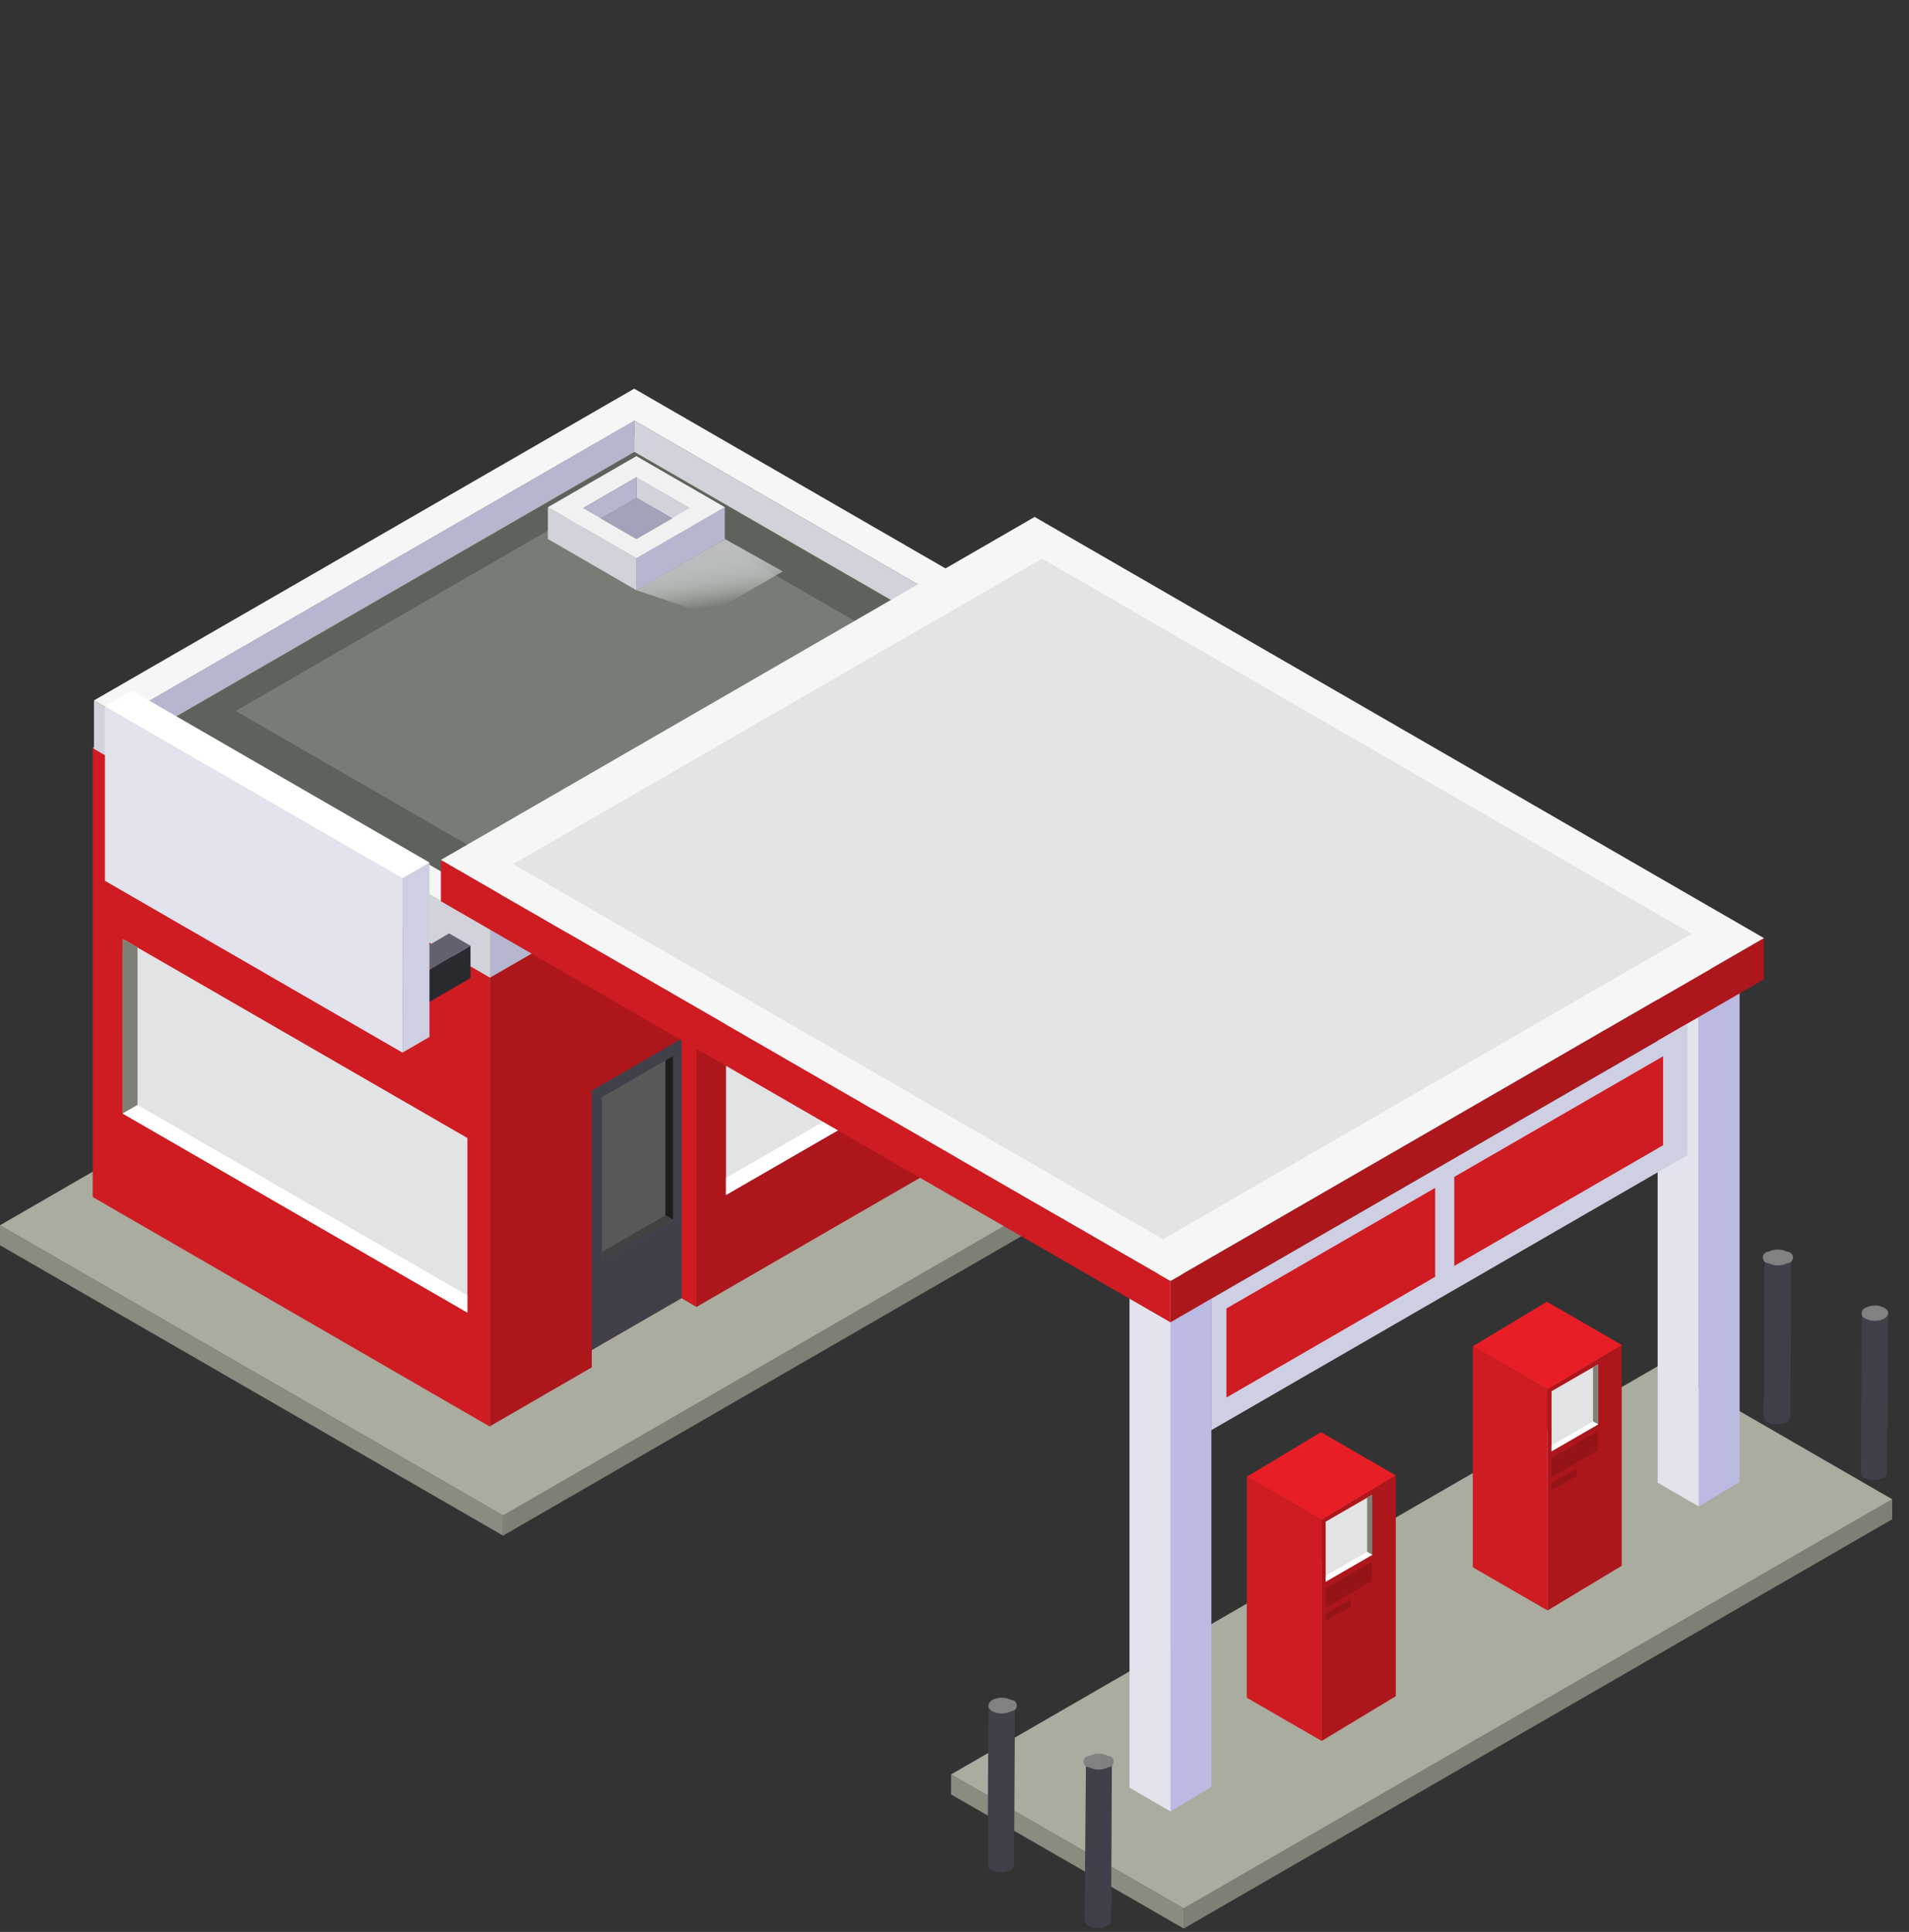 <?xml version="1.0" encoding="UTF-8"?>
<svg width="167px" height="169px" viewBox="0 0 167 169" version="1.1" xmlns="http://www.w3.org/2000/svg" xmlns:xlink="http://www.w3.org/1999/xlink">
    <rect x="0" y="0" width="167" height="169" fill="#333333" stroke="none"/>
    <!-- Generator: Sketch 52.3 (67297) - http://www.bohemiancoding.com/sketch -->
    <title>Artboard</title>
    <desc>Created with Sketch.</desc>
    <defs>
        <linearGradient x1="59.719%" y1="88.182%" x2="40.203%" y2="22.576%" id="linearGradient-1">
            <stop stop-color="#FFFFFF" stop-opacity="0" offset="0%"></stop>
            <stop stop-color="#E8E8E9" stop-opacity="0.34" offset="27%"></stop>
            <stop stop-color="#D4D6D7" stop-opacity="0.63" offset="51%"></stop>
            <stop stop-color="#C7C8CA" stop-opacity="0.83" offset="73%"></stop>
            <stop stop-color="#BEC0C2" stop-opacity="0.95" offset="90%"></stop>
            <stop stop-color="#BBBDBF" offset="100%"></stop>
        </linearGradient>
    </defs>
    <g id="Artboard" stroke="none" stroke-width="1" fill="none" fill-rule="evenodd">
        <g id="Element-4" transform="translate(0, 34)" fill-rule="nonzero">
            <g id="_Gruppe_3" transform="translate(83, 85)">
                <g id="_Gruppe_4">
                    <g id="_Gruppe_5" transform="translate(0, 36)" fill="#8A8C80">
                        <g id="_Gruppe_6">
                            <g id="_Gruppe_7">
                                <polygon id="_Pfad_" points="0.2 0.22 0.2 1.97 20.55 13.7 20.55 11.94"></polygon>
                            </g>
                        </g>
                    </g>
                    <g id="_Gruppe_8" transform="translate(20, 12)" fill="#7E8075">
                        <g id="_Gruppe_9">
                            <g id="_Gruppe_10">
                                <polygon id="_Pfad_2" points="62.53 0.15 62.53 1.9 0.55 37.7 0.55 35.94"></polygon>
                            </g>
                        </g>
                    </g>
                    <polygon id="_Pfad_3" fill="#AAAC9F" points="82.53 12.15 62.2 0.41 0.2 36.22 20.55 47.94"></polygon>
                </g>
            </g>
            <g id="_Gruppe_11" transform="translate(98, 76)">
                <g id="_Gruppe_12" transform="translate(4, 2)" fill="#BABAE3">
                    <g id="_Gruppe_13">
                        <g id="_Gruppe_14">
                            <polygon id="_Pfad_4" points="3.97 0.9 3.97 44.31 0.4 46.46 0.4 3.05"></polygon>
                        </g>
                    </g>
                </g>
                <g id="_Gruppe_15" transform="translate(0, 2)" fill="#E3E3ED">
                    <g id="_Gruppe_16">
                        <g id="_Gruppe_17">
                            <polygon id="_Pfad_5" points="0.81 0.97 0.81 44.38 4.4 46.46 4.4 3.05"></polygon>
                        </g>
                    </g>
                </g>
                <polygon id="_Pfad_6" fill="#F6F6F7" points="0.81 2.97 4.37 0.83 7.97 2.9 4.4 5.05"></polygon>
            </g>
            <g id="_Gruppe_18" transform="translate(145, 50)">
                <g id="_Gruppe_19" transform="translate(3, 2)" fill="#BABAE3">
                    <g id="_Gruppe_20">
                        <g id="_Gruppe_21">
                            <polygon id="_Pfad_7" points="4.18 0.23 4.18 43.63 0.61 45.78 0.61 2.37"></polygon>
                        </g>
                    </g>
                </g>
                <g id="_Gruppe_22" transform="translate(0, 2)" fill="#E3E3ED">
                    <g id="_Gruppe_23">
                        <g id="_Gruppe_24">
                            <polygon id="_Pfad_8" points="0.01 0.29 0.01 43.7 3.61 45.78 3.61 2.37"></polygon>
                        </g>
                    </g>
                </g>
                <polygon id="_Pfad_9" fill="#F6F6F7" points="0.01 2.29 3.58 0.15 7.18 2.23 3.61 4.37"></polygon>
            </g>
            <g id="_Gruppe_25" transform="translate(0, 37)">
                <g id="_Gruppe_26">
                    <g id="_Gruppe_27" transform="translate(0, 36)" fill="#8A8C80">
                        <g id="_Gruppe_28">
                            <g id="_Gruppe_29">
                                <polygon id="_Pfad_10" points="0 0.18 0 1.93 44.01 27.33 44.01 25.57"></polygon>
                            </g>
                        </g>
                    </g>
                    <g id="_Gruppe_30" transform="translate(44, 25)" fill="#7E8075">
                        <g id="_Gruppe_31">
                            <g id="_Gruppe_32">
                                <polygon id="_Pfad_11" points="62.04 0.74 62.04 2.5 0.01 38.33 0.01 36.57"></polygon>
                            </g>
                        </g>
                    </g>
                    <polygon id="_Pfad_12" fill="#AAAC9F" points="106.04 25.74 62.05 0.34 0 36.18 44.01 61.57"></polygon>
                </g>
            </g>
            <g id="_Gruppe_33" transform="translate(8, 4)">
                <g id="_Gruppe_34">
                    <g id="_Gruppe_35" transform="translate(34, 20)" fill="#AD171C">
                        <g id="_Gruppe_36">
                            <g id="_Gruppe_37">
                                <polygon id="_Pfad_13" points="48.09 0.18 48.09 39.48 18.94 56.32 18.92 56.3 17.63 55.55 9.77 60.09 9.77 61.61 0.83 66.78 0.83 27.46"></polygon>
                            </g>
                        </g>
                    </g>
                    <g id="_Gruppe_38" transform="translate(0, 27)" fill="#CF1B22">
                        <g id="_Gruppe_39">
                            <g id="_Gruppe_40">
                                <polygon id="_Pfad_14" points="0.11 39.71 0.11 0.42 34.83 20.46 34.83 59.78"></polygon>
                            </g>
                        </g>
                    </g>
                    <polygon id="_Pfad_15" fill="#B0CC38" points="0.11 27.41 47.38 0.14 82.09 20.18 34.83 47.46"></polygon>
                </g>
            </g>
            <g id="_Gruppe_41" transform="translate(10, 48)">
                <g id="_Gruppe_42">
                    <g id="_Gruppe_43">
                        <g id="_Gruppe_44">
                            <g id="_Gruppe_45" fill="#E2E3E4">
                                <g id="_Gruppe_46">
                                    <g id="_Gruppe_47">
                                        <polygon id="_Pfad_16" points="0.74 0.14 0.74 15.41 30.89 32.82 30.89 17.55"></polygon>
                                    </g>
                                </g>
                            </g>
                            <g id="_Gruppe_48" fill="#7E8075">
                                <g id="_Gruppe_49">
                                    <g id="_Gruppe_50">
                                        <polygon id="_Pfad_17" points="2.03 0.89 2.03 14.66 0.73 15.41 0.74 0.14"></polygon>
                                    </g>
                                </g>
                            </g>
                        </g>
                    </g>
                </g>
                <polygon id="_Pfad_18" fill="#FFFFFF" points="0.73 15.41 2.03 14.66 30.89 31.32 30.89 32.82"></polygon>
            </g>
            <g id="_Gruppe_51" transform="translate(63, 42)">
                <g id="_Gruppe_52">
                    <g id="_Gruppe_53">
                        <g id="_Gruppe_54">
                            <g id="_Gruppe_55" fill="#E2E3E4">
                                <g id="_Gruppe_56">
                                    <g id="_Gruppe_57">
                                        <polygon id="_Pfad_19" points="21.78 0.98 21.78 16.25 0.51 28.53 0.51 13.27"></polygon>
                                    </g>
                                </g>
                            </g>
                            <g id="_Gruppe_58" transform="translate(20, 0)" fill="#7E8075">
                                <g id="_Gruppe_59">
                                    <g id="_Gruppe_60">
                                        <polygon id="_Pfad_20" points="0.49 1.73 0.49 15.5 1.78 16.25 1.78 0.98"></polygon>
                                    </g>
                                </g>
                            </g>
                        </g>
                    </g>
                </g>
                <polygon id="_Pfad_21" fill="#FFFFFF" points="21.78 16.25 20.49 15.5 0.51 27.04 0.51 28.53"></polygon>
            </g>
            <g id="_Gruppe_61" transform="translate(51, 56)">
                <g id="_Gruppe_62">
                    <g id="_Gruppe_63">
                        <g id="_Gruppe_64">
                            <g id="_Gruppe_65">
                                <g id="_Gruppe_66" fill="#40404A">
                                    <g id="_Gruppe_67">
                                        <g id="_Gruppe_68">
                                            <polygon id="_Pfad_22" points="0.77 5.4 0.77 28.09 8.63 23.55 9.92 24.3 9.93 24.3 9.93 24.29 9.92 0.12"></polygon>
                                        </g>
                                    </g>
                                </g>
                                <g id="_Gruppe_69" transform="translate(8, 0)" fill="#CF1B22">
                                    <g id="_Gruppe_70">
                                        <g id="_Gruppe_71">
                                            <polygon id="_Pfad_23" points="0.63 0.86 0.63 23.55 1.92 24.3 1.92 0.12"></polygon>
                                        </g>
                                    </g>
                                </g>
                            </g>
                        </g>
                    </g>
                </g>
                <g id="_Gruppe_72" transform="translate(1, 2)">
                    <g id="_Gruppe_73">
                        <g id="_Gruppe_74">
                            <g id="_Gruppe_75">
                                <g id="_Gruppe_76" fill="#585859">
                                    <g id="_Gruppe_77">
                                        <g id="_Gruppe_78">
                                            <polygon id="_Pfad_24" points="6.88 0.38 6.88 14.7 0.65 18.3 0.65 3.98"></polygon>
                                        </g>
                                    </g>
                                </g>
                                <g id="_Gruppe_79" transform="translate(6, 0)" fill="#1C1C1C">
                                    <g id="_Gruppe_80">
                                        <g id="_Gruppe_81">
                                            <polygon id="_Pfad_25" points="0.21 0.77 0.21 14.31 0.88 14.7 0.88 0.38"></polygon>
                                        </g>
                                    </g>
                                </g>
                            </g>
                        </g>
                    </g>
                    <polygon id="_Pfad_26" fill="#424242" points="6.88 14.7 6.21 14.31 0.65 17.52 0.65 18.3"></polygon>
                </g>
            </g>
            <g id="_Gruppe_82" transform="translate(8, 0)">
                <polygon id="_Pfad_27" fill="#D2D2DB" points="47.5 5.53 77.5 22.85 77.5 20.12 47.5 2.8"></polygon>
                <polygon id="_Pfad_28" fill="#B6B6D1" points="47.5 2.8 47.5 5.53 2.54 31.49 2.54 28.76"></polygon>
                <g id="_Gruppe_83" transform="translate(34, 20)" fill="#B6B6D1">
                    <g id="_Gruppe_84">
                        <g id="_Gruppe_85">
                            <polygon id="_Pfad_29" points="48.12 0 48.12 4.23 0.87 31.52 0.87 27.28"></polygon>
                        </g>
                    </g>
                </g>
                <g id="_Gruppe_86" transform="translate(0, 27)" fill="#D2D2DB">
                    <g id="_Gruppe_87">
                        <g id="_Gruppe_88">
                            <polygon id="_Pfad_30" points="0.22 0.27 0.22 4.51 34.87 24.52 34.87 20.28"></polygon>
                        </g>
                    </g>
                </g>
                <path d="M47.48,0 L0.22,27.27 L34.87,47.27 L82.12,20 L47.48,0 Z M4.9,27.4 L47.5,2.8 L77.5,20.12 L34.9,44.72 L4.9,27.4 Z" id="_Zusammengesetzter_Pfad_" fill="#F6F6F7"></path>
                <polygon id="_Pfad_31" fill="#5D635C" points="47.5 5.53 7.26 28.76 34.9 44.72 75.14 21.49"></polygon>
                <polygon id="_Pfad_32" fill="#767D74" points="46.5 8.62 12.62 28.19 35.89 41.63 69.78 22.06"></polygon>
            </g>
            <g id="_Gruppe_89" transform="translate(109, 91)">
                <g id="_Gruppe_90" transform="translate(6, 4)" fill="#AD171C">
                    <g id="_Gruppe_91">
                        <g id="_Gruppe_92">
                            <polygon id="_Pfad_33" points="7.1 0.06 7.1 19.38 0.62 23.29 0.62 3.96"></polygon>
                        </g>
                    </g>
                </g>
                <g id="_Gruppe_93" transform="translate(0, 4)" fill="#CF1B22">
                    <g id="_Gruppe_94">
                        <g id="_Gruppe_95">
                            <polygon id="_Pfad_34" points="0.07 0.18 0.07 19.51 6.62 23.29 6.62 3.96"></polygon>
                        </g>
                    </g>
                </g>
                <polygon id="_Pfad_35" fill="#E81E26" points="0.07 4.18 6.56 0.28 13.1 4.06 6.62 7.96"></polygon>
                <g id="_Gruppe_96" transform="translate(6, 11)" fill="#941418">
                    <g id="_Gruppe_97">
                        <g id="_Gruppe_98">
                            <polygon id="_Pfad_36" points="5 0.63 5 2.3 0.97 4.62 0.97 2.95"></polygon>
                        </g>
                    </g>
                </g>
                <g id="_Gruppe_99" transform="translate(6, 5)">
                    <g id="_Gruppe_100">
                        <g id="_Gruppe_101">
                            <g id="_Gruppe_102">
                                <g id="_Gruppe_103" fill="#E2E3E4">
                                    <g id="_Gruppe_104">
                                        <g id="_Gruppe_105">
                                            <polygon id="_Pfad_37" points="5.04 0.76 5.04 6.01 0.97 8.36 0.97 3.11"></polygon>
                                        </g>
                                    </g>
                                </g>
                                <g id="_Gruppe_106" transform="translate(4, 0)" fill="#7E8075">
                                    <g id="_Gruppe_107">
                                        <g id="_Gruppe_108">
                                            <polygon id="_Pfad_38" points="0.6 1.02 0.6 5.75 1.04 6.01 1.04 0.76"></polygon>
                                        </g>
                                    </g>
                                </g>
                            </g>
                        </g>
                    </g>
                    <polygon id="_Pfad_39" fill="#FFFFFF" points="5.04 6.01 4.6 5.75 0.97 7.85 0.97 8.36"></polygon>
                </g>
                <g id="_Gruppe_109" transform="translate(6, 14)" fill="#941418">
                    <g id="_Gruppe_110">
                        <g id="_Gruppe_111">
                            <polygon id="_Pfad_40" points="3.17 0.89 3.17 1.52 0.97 2.79 0.97 2.15"></polygon>
                        </g>
                    </g>
                </g>
            </g>
            <g id="_Gruppe_112" transform="translate(128, 79)">
                <g id="_Gruppe_113" transform="translate(7, 4)" fill="#AD171C">
                    <g id="_Gruppe_114">
                        <g id="_Gruppe_115">
                            <polygon id="_Pfad_41" points="6.87 0.65 6.87 19.97 0.38 23.88 0.38 4.55"></polygon>
                        </g>
                    </g>
                </g>
                <g id="_Gruppe_116" transform="translate(0, 4)" fill="#CF1B22">
                    <g id="_Gruppe_117">
                        <g id="_Gruppe_118">
                            <polygon id="_Pfad_42" points="0.84 0.77 0.84 20.1 7.38 23.88 7.38 4.55"></polygon>
                        </g>
                    </g>
                </g>
                <polygon id="_Pfad_43" fill="#E81E26" points="0.84 4.77 7.32 0.87 13.87 4.65 7.38 8.55"></polygon>
                <g id="_Gruppe_119" transform="translate(7, 12)" fill="#941418">
                    <g id="_Gruppe_120">
                        <g id="_Gruppe_121">
                            <polygon id="_Pfad_44" points="4.77 0.22 4.77 1.89 0.73 4.21 0.73 2.54"></polygon>
                        </g>
                    </g>
                </g>
                <g id="_Gruppe_122" transform="translate(7, 6)">
                    <g id="_Gruppe_123">
                        <g id="_Gruppe_124">
                            <g id="_Gruppe_125">
                                <g id="_Gruppe_126" fill="#E2E3E4">
                                    <g id="_Gruppe_127">
                                        <g id="_Gruppe_128">
                                            <polygon id="_Pfad_45" points="4.8 0.35 4.8 5.6 0.73 7.95 0.73 2.7"></polygon>
                                        </g>
                                    </g>
                                </g>
                                <g id="_Gruppe_129" transform="translate(4, 0)" fill="#7E8075">
                                    <g id="_Gruppe_130">
                                        <g id="_Gruppe_131">
                                            <polygon id="_Pfad_46" points="0.36 0.61 0.36 5.34 0.8 5.6 0.8 0.35"></polygon>
                                        </g>
                                    </g>
                                </g>
                            </g>
                        </g>
                    </g>
                    <polygon id="_Pfad_47" fill="#FFFFFF" points="4.8 5.6 4.36 5.34 0.73 7.44 0.73 7.95"></polygon>
                </g>
                <g id="_Gruppe_132" transform="translate(7, 15)" fill="#941418">
                    <g id="_Gruppe_133">
                        <g id="_Gruppe_134">
                            <polygon id="_Pfad_48" points="2.93 0.47 2.93 1.11 0.73 2.38 0.73 1.74"></polygon>
                        </g>
                    </g>
                </g>
            </g>
            <g id="_Gruppe_135" transform="translate(47, 5)">
                <g id="_Gruppe_136">
                    <polygon id="_Pfad_49" fill="#D2D2DB" points="8.69 4.55 13.36 7.24 13.36 5.45 8.69 2.75"></polygon>
                    <polygon id="_Pfad_50" fill="#B6B6D1" points="8.69 2.75 8.69 4.55 2.46 8.14 2.46 6.35"></polygon>
                    <g id="_Gruppe_137" transform="translate(8, 5)" fill="#B6B6D1">
                        <g id="_Gruppe_138">
                            <g id="_Gruppe_139">
                                <polygon id="_Pfad_51" points="8.41 0.37 8.41 3.15 0.67 7.63 0.67 4.83"></polygon>
                            </g>
                        </g>
                    </g>
                    <g id="_Gruppe_140" transform="translate(0, 5)" fill="#D2D2DB">
                        <g id="_Gruppe_141">
                            <g id="_Gruppe_142">
                                <polygon id="_Pfad_52" points="0.93 0.37 0.93 3.15 8.67 7.63 8.67 4.83"></polygon>
                            </g>
                        </g>
                    </g>
                    <path d="M8.67,0.9 L0.93,5.37 L8.67,9.83 L16.41,5.37 L8.67,0.9 Z M4,5.45 L8.67,2.75 L13.34,5.45 L8.67,8.14 L4,5.45 Z" id="_Zusammengesetzter_Pfad_2" fill="#F1F1F2"></path>
                    <polygon id="_Pfad_53" fill="#A2A2BA" points="8.69 4.55 5.57 6.35 8.69 8.14 11.8 6.35"></polygon>
                </g>
                <polygon id="_Pfad_54" fill="url(#linearGradient-1)" style="mix-blend-mode: multiply;" points="16.41 8.15 8.67 12.63 14.97 14.75 21.48 10.99"></polygon>
            </g>
            <g id="_Gruppe_143" transform="translate(38, 11)">
                <g id="_Gruppe_144">
                    <g id="_Gruppe_145" transform="translate(0, 30)" fill="#CF1B22">
                        <g id="_Gruppe_146">
                            <g id="_Gruppe_147">
                                <polygon id="_Pfad_55" points="0.57 0.22 0.57 3.84 64.39 40.67 64.39 37.05"></polygon>
                            </g>
                        </g>
                    </g>
                    <g id="_Gruppe_148" transform="translate(64, 37)" fill="#AD171C">
                        <g id="_Gruppe_149">
                            <g id="_Gruppe_150">
                                <polygon id="_Pfad_56" points="52.31 0.06 52.31 3.67 0.39 33.67 0.39 30.05"></polygon>
                            </g>
                        </g>
                    </g>
                    <polygon id="_Pfad_57" fill="#F6F6F7" points="116.31 37.06 52.51 0.22 0.57 30.22 64.39 67.05"></polygon>
                </g>
            </g>
            <g id="_Gruppe_151" transform="translate(9, 26)">
                <g id="_Gruppe_152" transform="translate(3, 10)">
                    <g id="_Gruppe_153" transform="translate(18, 11)">
                        <g id="_Gruppe_154">
                            <g id="_Gruppe_155" transform="translate(2, 1)" fill="#292930">
                                <g id="_Gruppe_156">
                                    <g id="_Gruppe_157">
                                        <polygon id="_Pfad_58" points="9.16 0.73 9.16 3.55 0.61 8.55 0.61 5.73"></polygon>
                                    </g>
                                </g>
                            </g>
                            <g id="_Gruppe_158" transform="translate(0, 5)" fill="#40404A">
                                <g id="_Gruppe_159">
                                    <g id="_Gruppe_160">
                                        <polygon id="_Pfad_59" points="0.74 0.65 0.74 3.47 2.61 4.55 2.61 1.73"></polygon>
                                    </g>
                                </g>
                            </g>
                            <polygon id="_Pfad_60" fill="#616170" points="0.74 5.65 9.29 0.65 11.16 1.73 2.61 6.73"></polygon>
                        </g>
                    </g>
                    <g id="_Gruppe_161">
                        <g id="_Gruppe_162">
                            <g id="_Gruppe_163" transform="translate(1, 1)" fill="#292930">
                                <g id="_Gruppe_164">
                                    <g id="_Gruppe_165">
                                        <polygon id="_Pfad_61" points="9.48 0.94 9.48 3.77 0.93 8.77 0.93 5.94"></polygon>
                                    </g>
                                </g>
                            </g>
                            <g id="_Gruppe_166" transform="translate(0, 5)" fill="#40404A">
                                <g id="_Gruppe_167">
                                    <g id="_Gruppe_168">
                                        <polygon id="_Pfad_62" points="0.06 0.86 0.06 3.69 1.93 4.77 1.93 1.94"></polygon>
                                    </g>
                                </g>
                            </g>
                            <polygon id="_Pfad_63" fill="#616170" points="0.06 5.86 8.61 0.87 10.48 1.94 1.93 6.94"></polygon>
                        </g>
                    </g>
                </g>
                <g id="_Gruppe_169">
                    <g id="_Gruppe_170">
                        <g id="_Gruppe_171" transform="translate(0, 1)" fill="#E3E3ED">
                            <g id="_Gruppe_172">
                                <g id="_Gruppe_173">
                                    <polygon id="_Pfad_64" points="0.18 0.78 0.18 16.05 26.21 31.08 26.21 15.81"></polygon>
                                </g>
                            </g>
                        </g>
                        <g id="_Gruppe_174" transform="translate(26, 15)" fill="#CFCFE3">
                            <g id="_Gruppe_175">
                                <g id="_Gruppe_176">
                                    <polygon id="_Pfad_65" points="2.57 0.45 2.57 15.71 0.21 17.08 0.21 1.81"></polygon>
                                </g>
                            </g>
                        </g>
                        <polygon id="_Pfad_66" fill="#FFFFFF" points="28.57 15.45 2.55 0.42 0.18 1.78 26.21 16.81"></polygon>
                    </g>
                </g>
            </g>
            <g id="_Gruppe_177" transform="translate(105, 55)">
                <g id="_Gruppe_178" fill="#CFCFE3">
                    <g id="_Gruppe_179">
                        <g id="_Gruppe_180">
                            <g id="_Gruppe_181">
                                <polygon id="_Pfad_67" points="42.61 0.55 42.61 12.05 0.96 36.11 0.96 24.61"></polygon>
                            </g>
                        </g>
                    </g>
                </g>
                <g id="_Gruppe_182" transform="translate(2, 14)" fill="#CF1B22">
                    <g id="_Gruppe_183">
                        <g id="_Gruppe_184">
                            <g id="_Gruppe_185">
                                <g id="_Gruppe_186">
                                    <polygon id="_Pfad_68" points="18.55 0.91 18.55 8.69 0.29 19.25 0.29 11.46"></polygon>
                                </g>
                            </g>
                        </g>
                    </g>
                </g>
                <g id="_Gruppe_187" transform="translate(22, 3)" fill="#CF1B22">
                    <g id="_Gruppe_188">
                        <g id="_Gruppe_189">
                            <g id="_Gruppe_190">
                                <g id="_Gruppe_191">
                                    <polygon id="_Pfad_69" points="18.49 0.4 18.49 8.18 0.22 18.74 0.22 10.95"></polygon>
                                </g>
                            </g>
                        </g>
                    </g>
                </g>
            </g>
            <g id="_Gruppe_192" transform="translate(86, 114)">
                <g id="_Gruppe_193">
                    <g id="_Gruppe_194">
                        <g id="_Gruppe_195" transform="translate(0, 1)" fill="#40404A">
                            <path d="M2.79,0.18 L2.71,14.12 C2.693,14.325 2.567,14.504 2.38,14.59 C1.864,14.85 1.256,14.85 0.74,14.59 C0.544,14.506 0.41,14.322 0.39,14.11 L0.47,0.18 C0.49,0.389 0.619,0.572 0.81,0.66 C1.326,0.92 1.934,0.92 2.45,0.66 C2.641,0.572 2.77,0.389 2.79,0.18 Z" id="_Pfad_70"></path>
                        </g>
                        <g id="_Gruppe_196" fill="#818182">
                            <path d="M2.45,0.7 C2.726,0.7 2.95,0.924 2.95,1.2 C2.95,1.476 2.726,1.7 2.45,1.7 C1.934,1.96 1.326,1.96 0.81,1.7 C0.35,1.43 0.35,1 0.81,0.7 C1.326,0.443 1.934,0.443 2.45,0.7 Z" id="_Pfad_71"></path>
                        </g>
                    </g>
                </g>
                <g id="_Gruppe_197" transform="translate(8, 5)">
                    <g id="_Gruppe_198">
                        <g id="_Gruppe_199" transform="translate(0, 1)" fill="#40404A">
                            <path d="M3.27,0.08 L3.2,14 C3.181,14.207 3.051,14.387 2.86,14.47 C2.344,14.73 1.736,14.73 1.22,14.47 C1.028,14.384 0.898,14.2 0.88,13.99 L1,0.08 C1.019,0.287 1.149,0.467 1.34,0.55 C1.855,0.815 2.465,0.815 2.98,0.55 C3.151,0.454 3.261,0.276 3.27,0.08 Z" id="_Pfad_72"></path>
                        </g>
                        <g id="_Gruppe_200" fill="#818182">
                            <path d="M2.93,0.6 C3.206,0.6 3.43,0.824 3.43,1.1 C3.43,1.376 3.206,1.6 2.93,1.6 C2.415,1.865 1.805,1.865 1.29,1.6 C1.014,1.6 0.79,1.376 0.79,1.1 C0.79,0.824 1.014,0.6 1.29,0.6 C1.806,0.34 2.414,0.34 2.93,0.6 Z" id="_Pfad_73"></path>
                        </g>
                    </g>
                </g>
            </g>
            <g id="_Gruppe_201" transform="translate(154, 75)">
                <g id="_Gruppe_202">
                    <g id="_Gruppe_203">
                        <g id="_Gruppe_204" transform="translate(0, 1)" fill="#40404A">
                            <path d="M2.69,0 L2.62,13.94 C2.601,14.147 2.471,14.327 2.28,14.41 C1.764,14.67 1.156,14.67 0.64,14.41 C0.449,14.322 0.32,14.139 0.3,13.93 L0.37,0 C0.392,0.208 0.521,0.39 0.71,0.48 C1.226,0.74 1.834,0.74 2.35,0.48 C2.544,0.395 2.674,0.211 2.69,0 Z" id="_Pfad_74"></path>
                        </g>
                        <g id="_Gruppe_205" fill="#818182">
                            <path d="M2.35,0.5 C2.626,0.5 2.85,0.724 2.85,1 C2.85,1.276 2.626,1.5 2.35,1.5 C1.834,1.76 1.226,1.76 0.71,1.5 C0.434,1.5 0.21,1.276 0.21,1 C0.21,0.724 0.434,0.5 0.71,0.5 C1.226,0.24 1.834,0.24 2.35,0.5 Z" id="_Pfad_75"></path>
                        </g>
                    </g>
                </g>
                <g id="_Gruppe_206" transform="translate(8, 5)">
                    <g id="_Gruppe_207">
                        <g id="_Gruppe_208" fill="#40404A">
                            <path d="M3.18,0.87 L3.1,14.81 C3.083,15.015 2.957,15.194 2.77,15.28 C2.254,15.54 1.646,15.54 1.13,15.28 C0.939,15.192 0.81,15.009 0.79,14.8 L0.86,0.86 C0.878,1.07 1.008,1.254 1.2,1.34 C1.716,1.6 2.324,1.6 2.84,1.34 C3.027,1.252 3.155,1.075 3.18,0.87 Z" id="_Pfad_76"></path>
                        </g>
                        <g id="_Gruppe_209" fill="#818182">
                            <path d="M2.84,0.4 C3.29,0.66 3.29,1.08 2.84,1.35 C2.324,1.61 1.716,1.61 1.2,1.35 C0.995,1.283 0.856,1.091 0.856,0.875 C0.856,0.659 0.995,0.467 1.2,0.4 C1.714,0.133 2.326,0.133 2.84,0.4 Z" id="_Pfad_77"></path>
                        </g>
                    </g>
                </g>
            </g>
            <polygon id="_Pfad_78" fill="#E4E4E6" points="147.99 47.69 91.16 14.87 44.89 41.59 101.74 74.4"></polygon>
        </g>
    </g>
</svg>